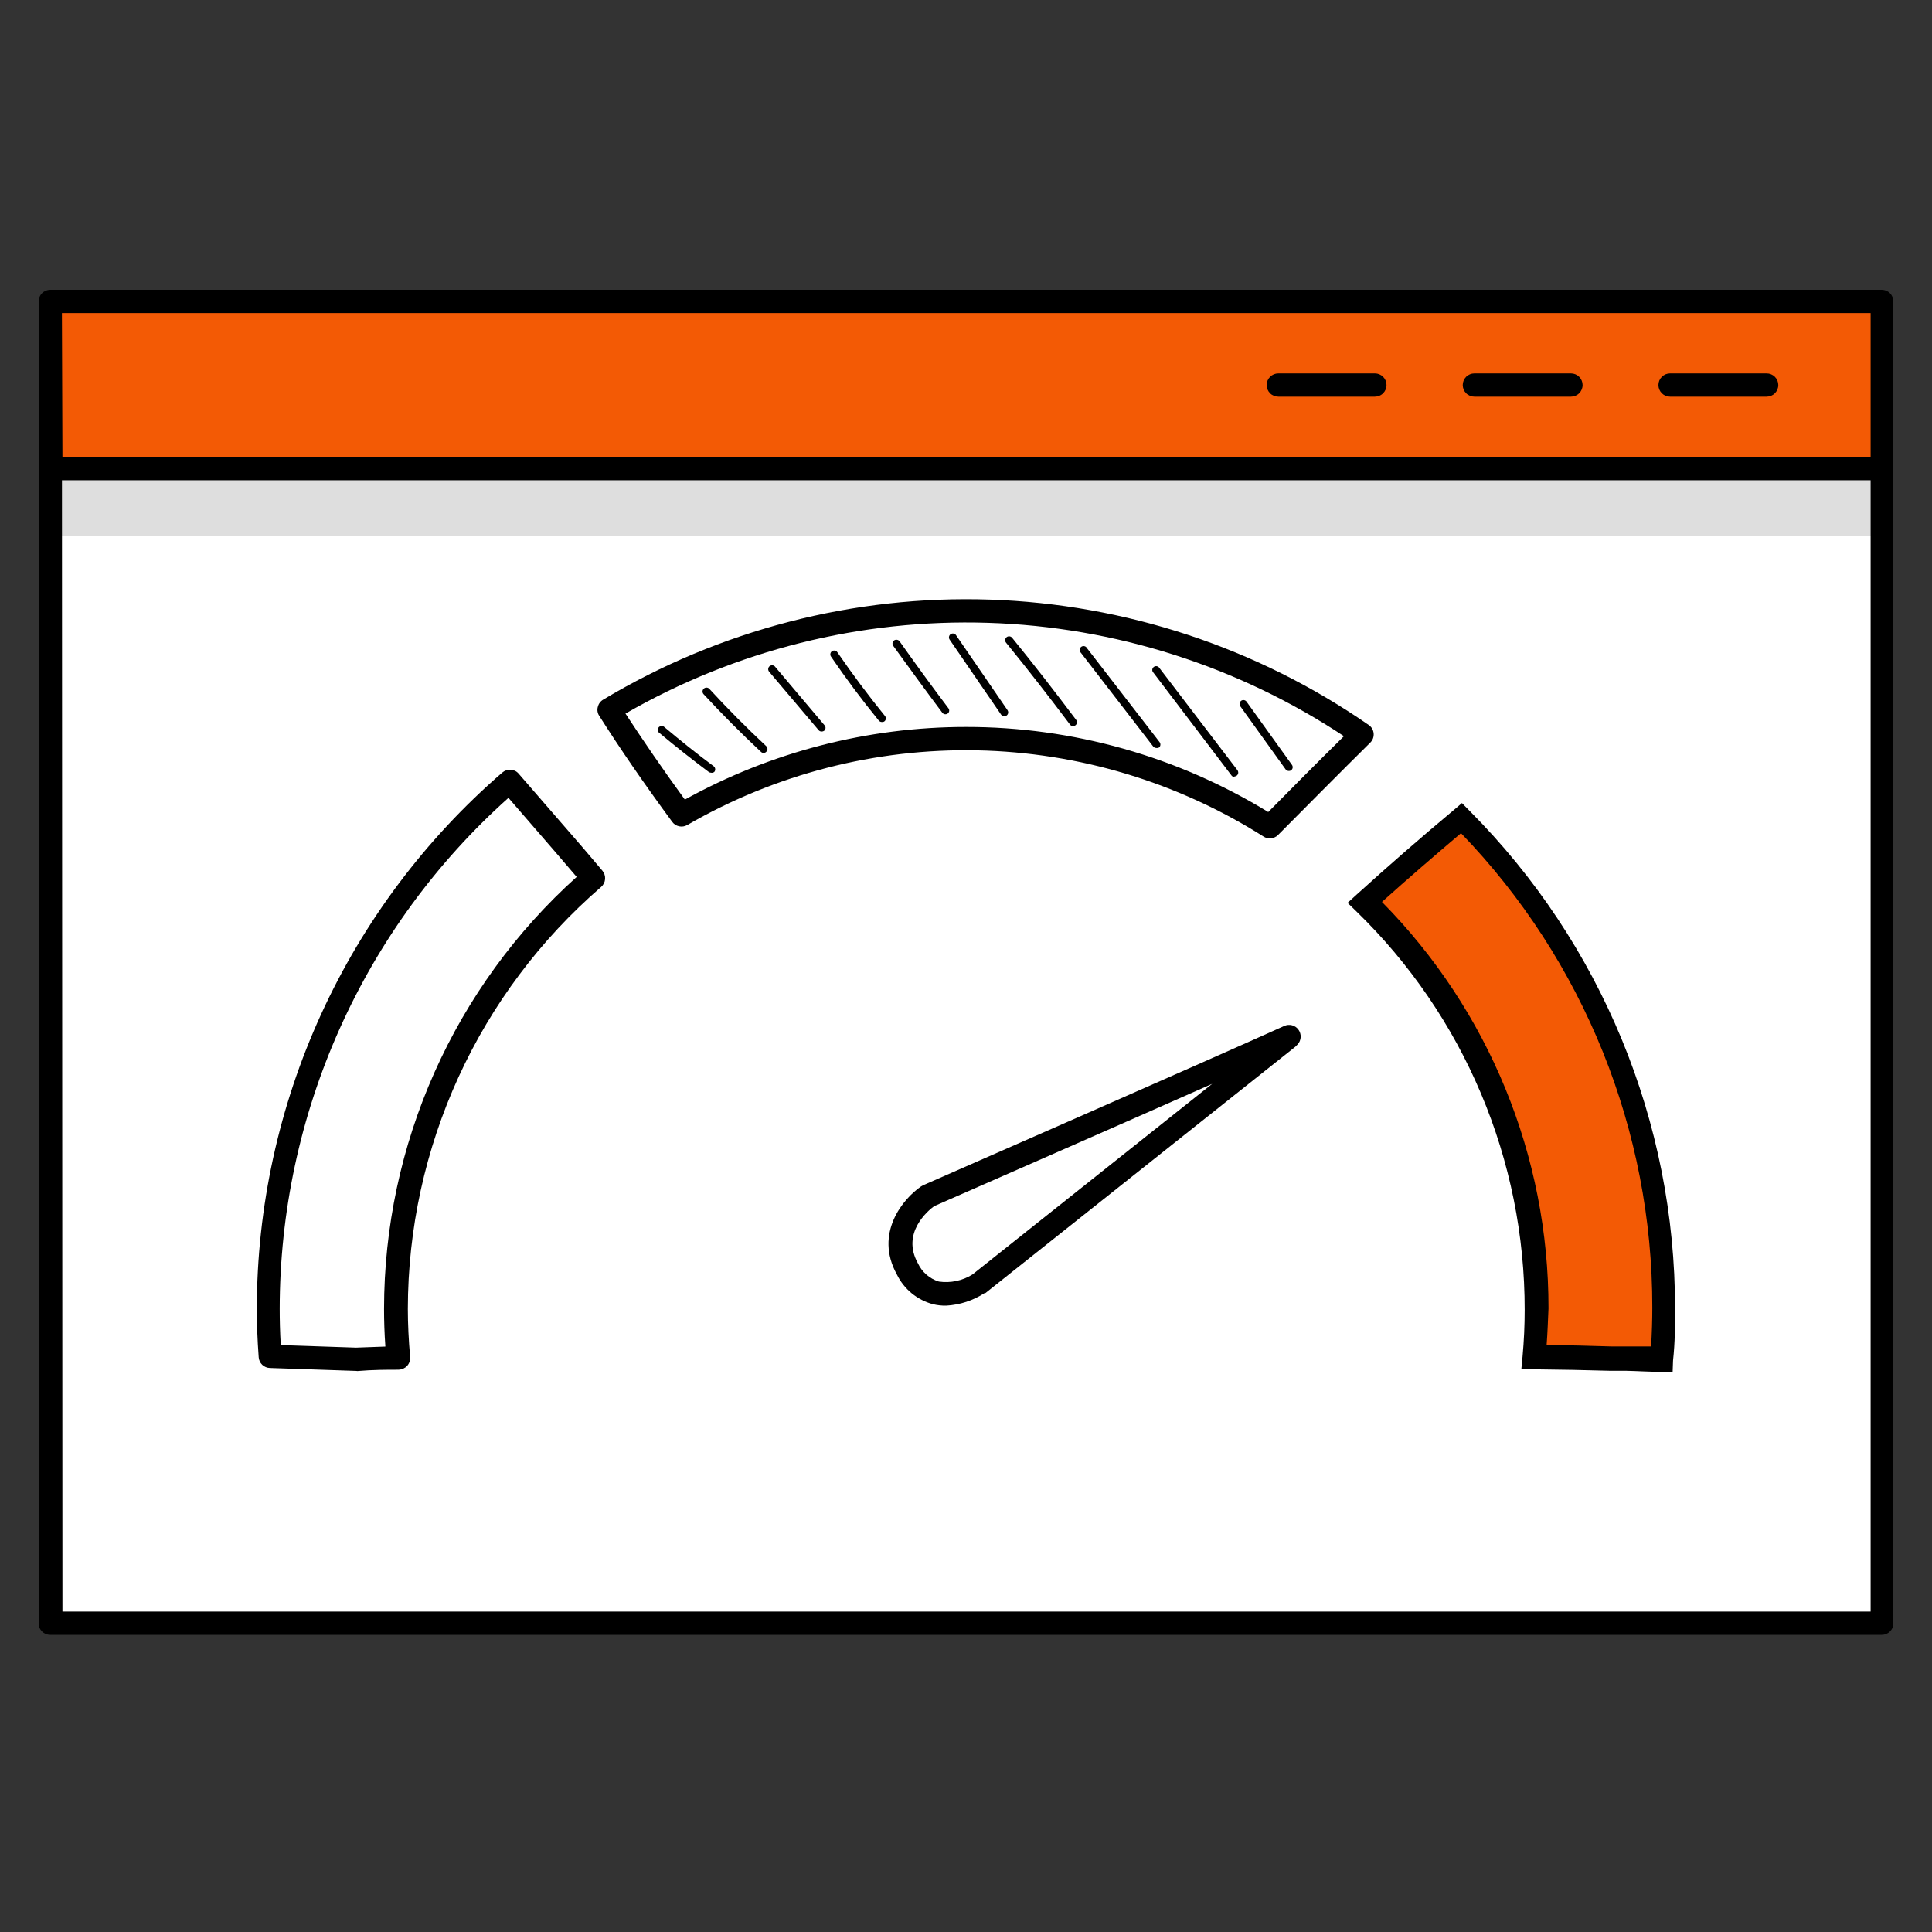 <svg width="100" height="100" viewBox="0 0 100 100" fill="none" xmlns="http://www.w3.org/2000/svg">
<rect x="0" y="0" width="100" height="100" fill="#333333" stroke="none"/>
<path d="M2.61 84.018L97.398 84.018L97.398 18.393L2.61 18.393L2.61 84.018Z" fill="white"/>
<path d="M97.398 84.62H2.602C2.524 84.621 2.445 84.606 2.372 84.577C2.299 84.547 2.233 84.504 2.177 84.448C2.121 84.393 2.076 84.327 2.046 84.254C2.016 84.181 2 84.103 2 84.025V18.4C2 18.24 2.063 18.087 2.176 17.974C2.289 17.861 2.443 17.797 2.602 17.797H97.398C97.557 17.797 97.711 17.861 97.824 17.974C97.937 18.087 98 18.24 98 18.4V84.025C98 84.103 97.984 84.181 97.954 84.254C97.924 84.327 97.879 84.393 97.823 84.448C97.767 84.504 97.701 84.547 97.628 84.577C97.555 84.606 97.476 84.621 97.398 84.62ZM3.232 83.415H96.823V19.023H3.205L3.232 83.415Z" fill="black"/>
<path d="M2.61 24.257L97.398 24.257V15.595L2.61 15.595V24.257Z" fill="#F35A05"/>
<path d="M97.398 24.86H2.602C2.443 24.86 2.289 24.796 2.176 24.683C2.063 24.57 2 24.417 2 24.257V15.602C2 15.443 2.063 15.289 2.176 15.176C2.289 15.063 2.443 15 2.602 15H97.398C97.557 15 97.711 15.063 97.824 15.176C97.937 15.289 98 15.443 98 15.602V24.257C98 24.417 97.937 24.57 97.824 24.683C97.711 24.796 97.557 24.86 97.398 24.86ZM3.232 23.655H96.823V16.205H3.205L3.232 23.655Z" fill="black"/>
<path d="M71.164 20.532H66.165C66.005 20.532 65.852 20.469 65.739 20.356C65.626 20.243 65.562 20.09 65.562 19.93C65.562 19.77 65.626 19.617 65.739 19.504C65.852 19.391 66.005 19.328 66.165 19.328H71.164C71.324 19.328 71.477 19.391 71.59 19.504C71.703 19.617 71.766 19.77 71.766 19.93C71.766 20.09 71.703 20.243 71.59 20.356C71.477 20.469 71.324 20.532 71.164 20.532Z" fill="black"/>
<path d="M81.305 20.532H76.313C76.154 20.532 76 20.469 75.887 20.356C75.774 20.243 75.711 20.09 75.711 19.93C75.711 19.77 75.774 19.617 75.887 19.504C76 19.391 76.154 19.328 76.313 19.328H81.312C81.472 19.328 81.625 19.391 81.738 19.504C81.851 19.617 81.915 19.77 81.915 19.93C81.915 20.09 81.851 20.243 81.738 20.356C81.625 20.469 81.472 20.532 81.312 20.532H81.305Z" fill="black"/>
<path d="M91.441 20.532H86.442C86.282 20.532 86.129 20.469 86.016 20.356C85.903 20.243 85.84 20.09 85.84 19.93C85.84 19.77 85.903 19.617 86.016 19.504C86.129 19.391 86.282 19.328 86.442 19.328H91.441C91.601 19.328 91.754 19.391 91.867 19.504C91.98 19.617 92.044 19.77 92.044 19.93C92.044 20.09 91.98 20.243 91.867 20.356C91.754 20.469 91.601 20.532 91.441 20.532Z" fill="black"/>
<path d="M18.438 70.959L13.972 70.807C13.823 70.804 13.681 70.745 13.573 70.643C13.466 70.54 13.4 70.401 13.39 70.253C13.321 69.311 13.293 68.494 13.293 67.746C13.297 62.479 14.434 57.275 16.626 52.485C18.818 47.696 22.015 43.434 25.998 39.988C26.058 39.936 26.127 39.897 26.202 39.872C26.277 39.847 26.356 39.837 26.434 39.843C26.515 39.846 26.593 39.867 26.665 39.902C26.736 39.938 26.799 39.989 26.85 40.051L29.62 43.243C29.945 43.617 30.27 43.99 30.589 44.371L31.177 45.064C31.28 45.184 31.331 45.341 31.32 45.499C31.308 45.657 31.235 45.804 31.115 45.908C27.979 48.619 25.462 51.973 23.736 55.742C22.01 59.511 21.114 63.608 21.11 67.753C21.11 68.536 21.152 69.374 21.228 70.239C21.234 70.321 21.224 70.404 21.198 70.483C21.172 70.561 21.13 70.634 21.075 70.696C21.019 70.757 20.95 70.806 20.874 70.841C20.798 70.875 20.716 70.894 20.632 70.897C20.002 70.897 19.324 70.897 18.493 70.966L18.438 70.959ZM14.532 69.623L18.43 69.754L19.947 69.699C19.898 69.007 19.878 68.37 19.878 67.746C19.881 63.529 20.77 59.36 22.488 55.508C24.205 51.657 26.713 48.209 29.848 45.389L29.647 45.154L28.685 44.032L26.317 41.297C22.595 44.625 19.616 48.701 17.576 53.259C15.536 57.816 14.48 62.753 14.477 67.746C14.477 68.321 14.491 68.937 14.532 69.623Z" fill="black"/>
<path d="M65.727 43.395C65.614 43.397 65.503 43.365 65.408 43.305C60.965 40.489 55.834 38.944 50.575 38.838C45.315 38.731 40.127 40.068 35.573 42.703C35.445 42.777 35.294 42.801 35.15 42.77C35.005 42.74 34.877 42.656 34.791 42.536C33.33 40.549 32.097 38.756 31.017 37.053C30.973 36.986 30.943 36.911 30.93 36.833C30.916 36.754 30.92 36.673 30.941 36.596C30.959 36.517 30.992 36.442 31.04 36.377C31.088 36.311 31.148 36.256 31.218 36.215C37.25 32.601 44.196 30.803 51.223 31.035C58.251 31.267 65.063 33.52 70.843 37.524C70.916 37.574 70.977 37.639 71.022 37.716C71.066 37.792 71.093 37.878 71.1 37.966C71.108 38.054 71.095 38.143 71.064 38.226C71.033 38.308 70.983 38.383 70.919 38.444C69.251 40.092 67.589 41.775 66.156 43.215C66.1 43.273 66.034 43.318 65.96 43.349C65.886 43.38 65.807 43.396 65.727 43.395ZM50.002 37.627C55.523 37.623 60.936 39.147 65.644 42.031C66.848 40.812 68.192 39.455 69.562 38.105C64.084 34.476 57.703 32.444 51.135 32.237C44.566 32.03 38.07 33.657 32.374 36.935C33.281 38.32 34.292 39.801 35.448 41.387C39.903 38.921 44.911 37.627 50.002 37.627Z" fill="black"/>
<path d="M75.622 42.322C73.919 43.739 72.248 45.193 70.609 46.684C73.424 49.422 75.661 52.697 77.189 56.315C78.718 59.932 79.505 63.819 79.507 67.746C79.507 68.556 79.465 69.374 79.389 70.218C80.704 70.218 82.02 70.26 83.335 70.294C84.222 70.294 85.115 70.336 86.008 70.377C86.077 69.491 86.112 68.619 86.112 67.746C86.118 58.217 82.346 49.075 75.622 42.322Z" fill="#F35A05"/>
<path d="M86.575 71.007H85.993C85.384 71.007 84.775 70.966 84.166 70.952H83.335C82.095 70.917 80.807 70.89 79.395 70.876H78.744L78.806 70.232C78.883 69.38 78.917 68.591 78.917 67.808C78.923 63.961 78.155 60.152 76.658 56.607C75.162 53.062 72.968 49.855 70.207 47.175L69.75 46.732L70.221 46.303C71.834 44.842 73.523 43.367 75.248 41.927L75.67 41.567L76.058 41.962C82.881 48.807 86.709 58.081 86.7 67.746C86.7 68.605 86.7 69.477 86.596 70.426L86.575 71.007ZM80.053 69.623C81.223 69.623 82.31 69.664 83.369 69.692H84.193H85.46C85.502 68.999 85.523 68.307 85.523 67.684C85.533 58.523 81.983 49.717 75.621 43.125C74.237 44.302 72.852 45.493 71.529 46.684C77.065 52.287 80.163 59.849 80.15 67.725C80.122 68.362 80.101 68.979 80.053 69.623Z" fill="black"/>
<path d="M48.977 67.58C48.744 67.585 48.511 67.559 48.285 67.504C47.882 67.396 47.508 67.203 47.186 66.938C46.865 66.673 46.604 66.342 46.422 65.967C45.245 63.841 46.734 62.048 47.682 61.404L47.779 61.349C47.925 61.286 62.59 54.861 66.474 53.102C66.6 53.044 66.742 53.032 66.876 53.067C67.01 53.102 67.127 53.184 67.208 53.296C67.29 53.408 67.33 53.546 67.323 53.684C67.315 53.823 67.26 53.955 67.166 54.058L67.111 54.113L67.042 54.182L51.006 66.929H50.964C50.37 67.316 49.685 67.54 48.977 67.58ZM48.354 62.429C48.042 62.657 46.637 63.814 47.509 65.385C47.613 65.611 47.764 65.812 47.952 65.976C48.139 66.139 48.358 66.261 48.596 66.334C49.201 66.421 49.817 66.291 50.334 65.967L62.742 56.1C57.196 58.558 49.116 62.09 48.354 62.429Z" fill="black"/>
<path d="M48.931 36.97C48.9 36.97 48.869 36.962 48.841 36.948C48.813 36.933 48.79 36.912 48.772 36.887C47.906 35.737 47.055 34.56 46.231 33.425C46.201 33.381 46.189 33.328 46.198 33.276C46.207 33.224 46.236 33.178 46.279 33.148C46.324 33.117 46.378 33.106 46.431 33.115C46.484 33.124 46.531 33.153 46.563 33.196C47.38 34.352 48.232 35.523 49.09 36.658C49.106 36.679 49.118 36.703 49.124 36.728C49.131 36.753 49.132 36.78 49.129 36.806C49.125 36.831 49.116 36.856 49.102 36.879C49.088 36.901 49.07 36.92 49.049 36.935C49.014 36.96 48.973 36.972 48.931 36.97Z" fill="black"/>
<path d="M51.984 37.073C51.952 37.073 51.92 37.066 51.892 37.051C51.863 37.037 51.838 37.016 51.818 36.99L49.153 33.106C49.122 33.062 49.111 33.008 49.121 32.955C49.13 32.902 49.16 32.856 49.205 32.825C49.249 32.795 49.303 32.784 49.355 32.793C49.408 32.803 49.455 32.833 49.485 32.877L52.151 36.762C52.18 36.806 52.19 36.86 52.18 36.912C52.17 36.964 52.139 37.009 52.095 37.039C52.064 37.063 52.024 37.075 51.984 37.073Z" fill="black"/>
<path d="M55.542 37.586C55.511 37.586 55.48 37.578 55.452 37.564C55.425 37.549 55.401 37.528 55.383 37.503C54.31 36.076 53.202 34.65 52.073 33.265C52.039 33.224 52.023 33.171 52.028 33.118C52.033 33.064 52.06 33.015 52.101 32.981C52.142 32.947 52.195 32.931 52.249 32.937C52.302 32.942 52.351 32.968 52.385 33.009C53.513 34.394 54.628 35.834 55.701 37.26C55.718 37.282 55.729 37.306 55.736 37.332C55.743 37.358 55.744 37.385 55.74 37.411C55.736 37.438 55.727 37.463 55.714 37.486C55.7 37.509 55.681 37.529 55.66 37.544C55.627 37.571 55.585 37.586 55.542 37.586Z" fill="black"/>
<path d="M59.849 38.715C59.818 38.714 59.788 38.707 59.761 38.694C59.733 38.681 59.709 38.662 59.689 38.638L55.95 33.792C55.928 33.772 55.911 33.748 55.899 33.721C55.888 33.694 55.882 33.664 55.883 33.635C55.884 33.605 55.891 33.576 55.905 33.55C55.918 33.524 55.937 33.501 55.96 33.483C55.983 33.465 56.011 33.452 56.039 33.445C56.068 33.439 56.098 33.439 56.127 33.445C56.156 33.452 56.183 33.464 56.206 33.482C56.229 33.5 56.249 33.523 56.262 33.549L60.008 38.396C60.042 38.435 60.062 38.486 60.062 38.538C60.062 38.59 60.042 38.641 60.008 38.68C59.961 38.711 59.904 38.724 59.849 38.715Z" fill="black"/>
<path d="M63.908 40.224C63.878 40.223 63.848 40.216 63.821 40.203C63.793 40.19 63.769 40.171 63.749 40.148L59.699 34.816C59.68 34.798 59.666 34.777 59.656 34.753C59.646 34.729 59.641 34.703 59.641 34.678C59.641 34.652 59.646 34.626 59.656 34.603C59.666 34.579 59.68 34.557 59.699 34.539C59.736 34.502 59.788 34.48 59.841 34.48C59.894 34.48 59.945 34.502 59.983 34.539L64.054 39.871C64.076 39.9 64.088 39.935 64.091 39.972C64.094 40.009 64.087 40.045 64.071 40.078C64.054 40.111 64.029 40.139 63.998 40.158C63.967 40.178 63.931 40.188 63.895 40.189L63.908 40.224Z" fill="black"/>
<path d="M66.71 39.905C66.677 39.905 66.645 39.898 66.617 39.883C66.588 39.869 66.563 39.848 66.543 39.822L64.196 36.554C64.166 36.51 64.154 36.455 64.163 36.402C64.172 36.349 64.201 36.302 64.245 36.27C64.288 36.24 64.341 36.229 64.393 36.238C64.445 36.247 64.491 36.276 64.522 36.319L66.869 39.587C66.885 39.608 66.897 39.632 66.903 39.658C66.91 39.684 66.912 39.711 66.908 39.737C66.904 39.764 66.895 39.789 66.881 39.812C66.867 39.835 66.849 39.855 66.827 39.871C66.793 39.896 66.751 39.908 66.71 39.905Z" fill="black"/>
<path d="M45.643 37.371C45.612 37.371 45.582 37.364 45.555 37.351C45.527 37.337 45.503 37.318 45.484 37.295C44.618 36.236 43.787 35.121 43.012 33.985C42.982 33.942 42.971 33.889 42.98 33.837C42.989 33.785 43.018 33.739 43.06 33.708C43.083 33.693 43.108 33.682 43.134 33.676C43.16 33.671 43.188 33.67 43.214 33.676C43.241 33.681 43.266 33.691 43.288 33.706C43.31 33.721 43.33 33.741 43.344 33.764C44.113 34.885 44.937 35.986 45.795 37.046C45.831 37.083 45.851 37.133 45.851 37.184C45.851 37.236 45.831 37.285 45.795 37.322C45.775 37.341 45.751 37.355 45.725 37.364C45.698 37.372 45.67 37.375 45.643 37.371Z" fill="black"/>
<path d="M42.518 37.863C42.489 37.862 42.46 37.855 42.433 37.842C42.407 37.829 42.384 37.81 42.366 37.787L39.811 34.768C39.776 34.727 39.758 34.675 39.762 34.622C39.766 34.568 39.791 34.519 39.831 34.484C39.872 34.449 39.925 34.432 39.978 34.436C40.031 34.44 40.08 34.464 40.115 34.505L42.67 37.531C42.708 37.568 42.729 37.619 42.729 37.672C42.729 37.726 42.708 37.777 42.67 37.814C42.627 37.848 42.573 37.865 42.518 37.863Z" fill="black"/>
<path d="M39.527 38.971C39.501 38.971 39.475 38.967 39.452 38.958C39.428 38.948 39.406 38.934 39.388 38.915C38.37 37.967 37.366 36.956 36.418 35.931C36.381 35.892 36.361 35.839 36.363 35.785C36.365 35.731 36.389 35.681 36.428 35.644C36.468 35.607 36.52 35.587 36.574 35.59C36.628 35.591 36.679 35.615 36.715 35.654C37.657 36.679 38.647 37.676 39.665 38.625C39.703 38.662 39.724 38.713 39.724 38.767C39.724 38.82 39.703 38.871 39.665 38.908C39.648 38.928 39.626 38.944 39.602 38.954C39.579 38.965 39.553 38.971 39.527 38.971Z" fill="black"/>
<path d="M36.799 39.995C36.756 39.995 36.715 39.981 36.681 39.954C35.809 39.303 34.944 38.617 34.106 37.918C34.068 37.88 34.047 37.829 34.047 37.776C34.047 37.723 34.068 37.672 34.106 37.634C34.144 37.598 34.195 37.578 34.248 37.578C34.3 37.578 34.351 37.598 34.389 37.634C35.214 38.327 36.072 39.019 36.944 39.663C36.986 39.697 37.012 39.745 37.018 39.798C37.025 39.851 37.011 39.904 36.979 39.947C36.956 39.969 36.927 39.986 36.895 39.994C36.864 40.002 36.831 40.003 36.799 39.995Z" fill="black"/>
<g opacity="0.13">
<path d="M97.39 24.915H2.602V27.726H97.39V24.915Z" fill="black"/>
</g>
</svg>
